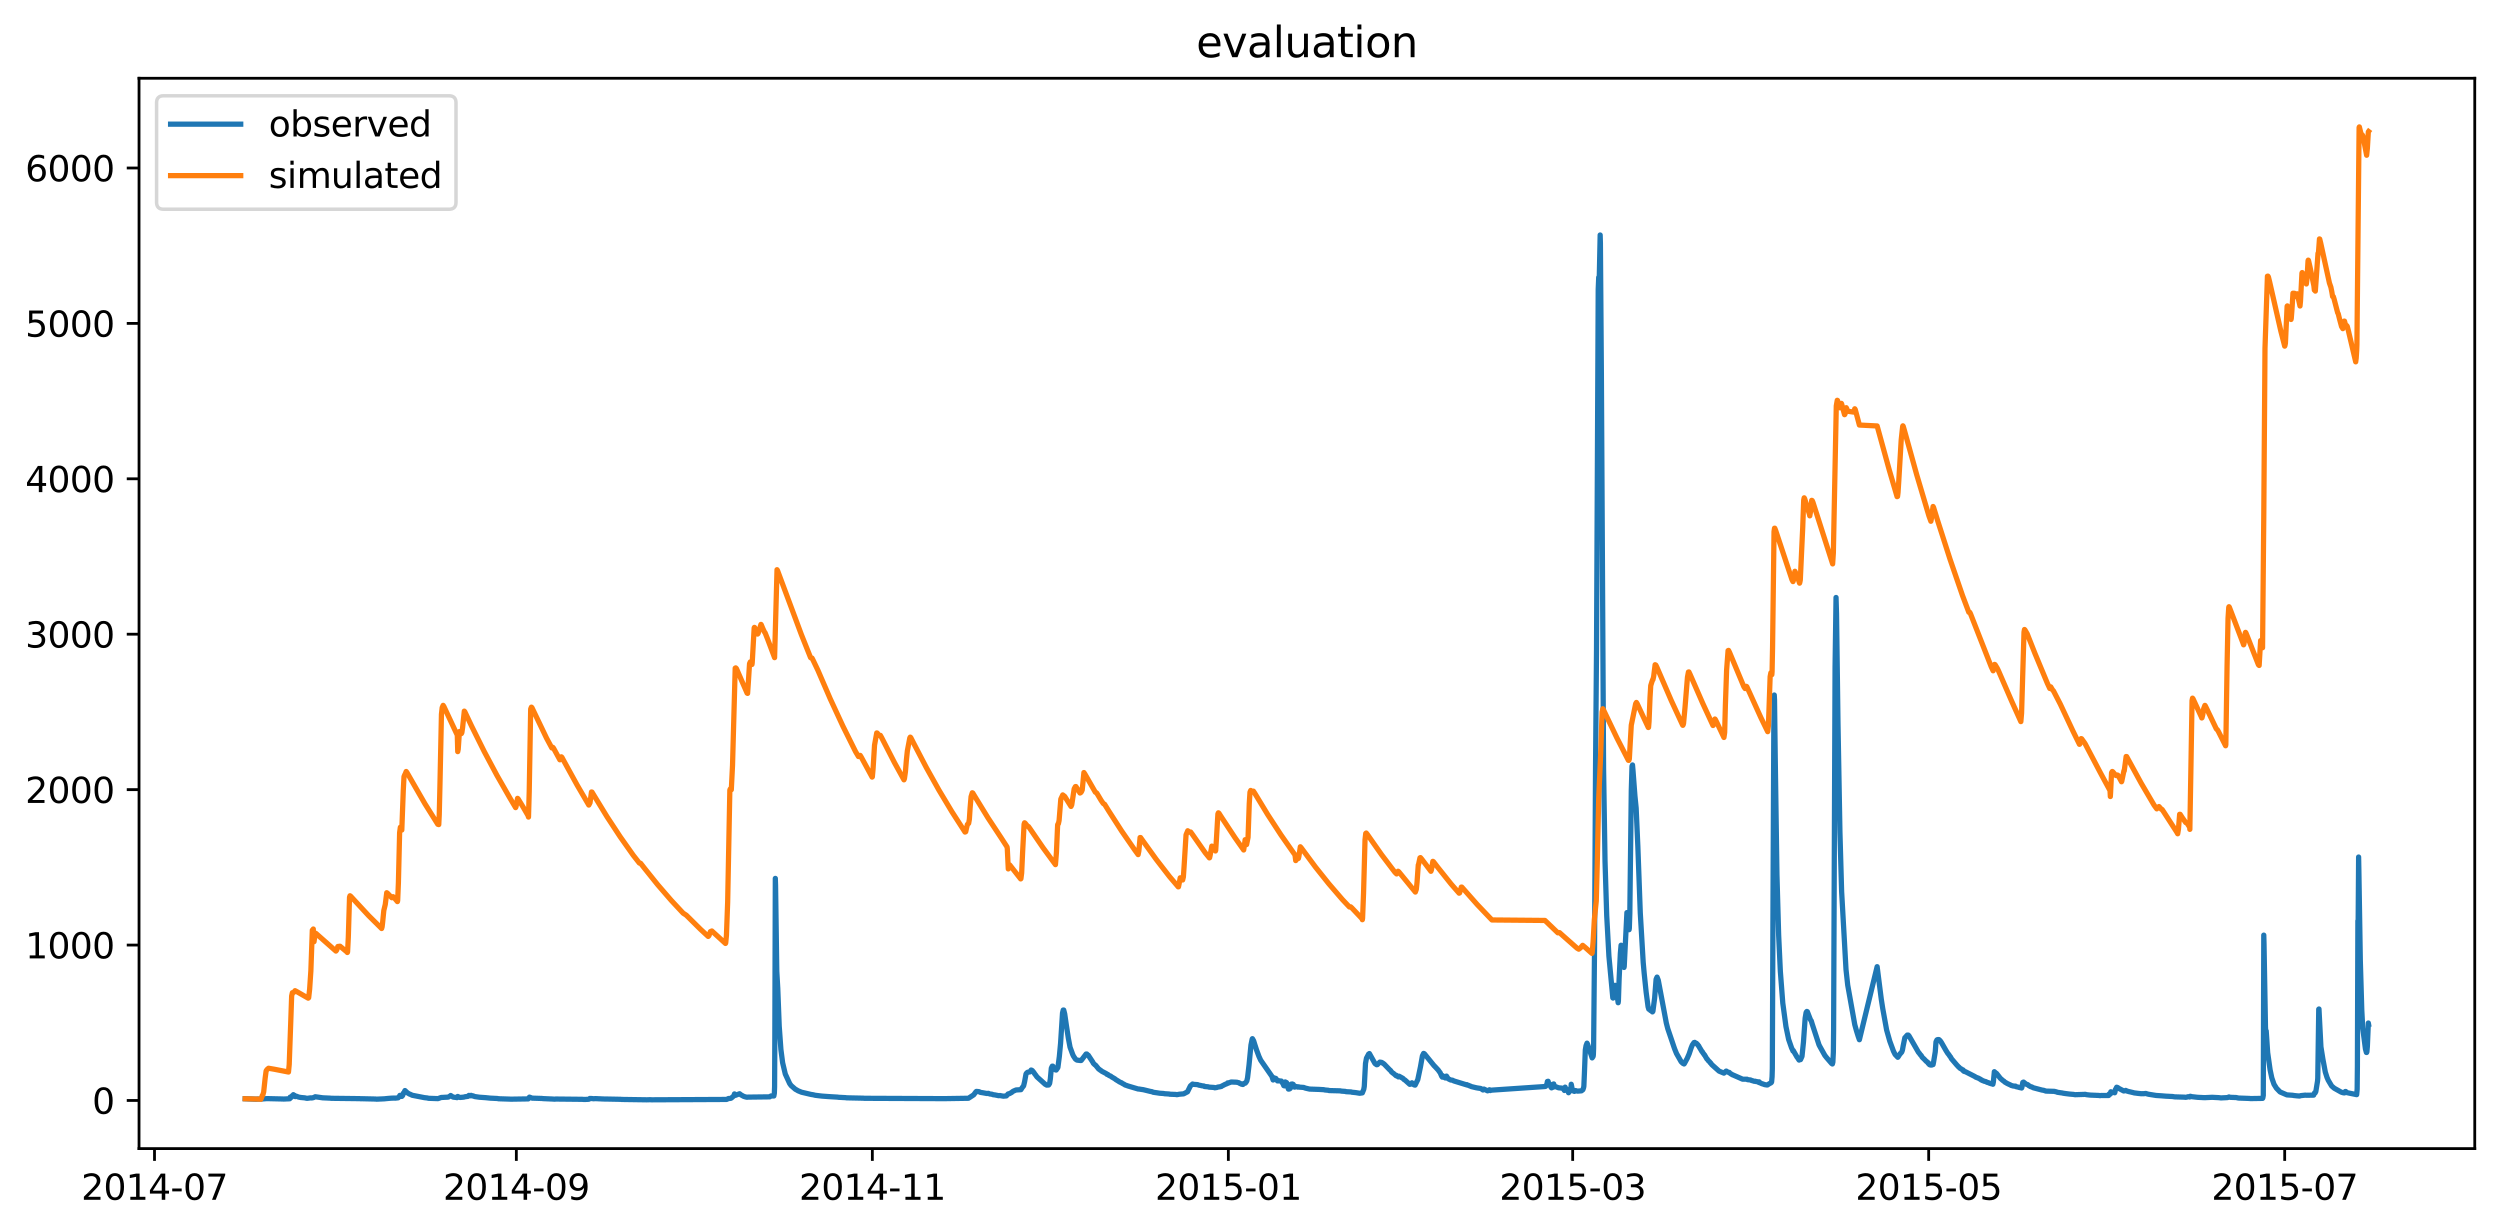 <?xml version="1.0" encoding="utf-8" standalone="no"?>
<!DOCTYPE svg PUBLIC "-//W3C//DTD SVG 1.1//EN"
  "http://www.w3.org/Graphics/SVG/1.1/DTD/svg11.dtd">
<svg xmlns:xlink="http://www.w3.org/1999/xlink" width="712.96pt" height="351.436pt" viewBox="0 0 712.96 351.436" xmlns="http://www.w3.org/2000/svg" version="1.1">
 <defs>
  <style type="text/css">*{stroke-linejoin: round; stroke-linecap: butt}</style>
 </defs>
 <g id="figure_1">
  <g id="patch_1">
   <path d="M 0 351.436 
L 712.96 351.436 
L 712.96 0 
L 0 0 
z
" style="fill: #ffffff"/>
  </g>
  <g id="axes_1">
   <g id="patch_2">
    <path d="M 39.65 327.558 
L 705.76 327.558 
L 705.76 22.318 
L 39.65 22.318 
z
" style="fill: #ffffff"/>
   </g>
   <g id="matplotlib.axis_1">
    <g id="xtick_1">
     <g id="line2d_1">
      <defs>
       <path id="mab06ff8622" d="M 0 0 
L 0 3.5 
" style="stroke: #000000; stroke-width: 0.8"/>
      </defs>
      <g>
       <use xlink:href="#mab06ff8622" x="44.061" y="327.558" style="stroke: #000000; stroke-width: 0.8"/>
      </g>
     </g>
     <g id="text_1">
      <!-- 2014-07 -->
      <g transform="translate(23.169 342.157) scale(0.1 -0.1)">
       <defs>
        <path id="DejaVuSans-32" d="M 1228 531 
L 3431 531 
L 3431 0 
L 469 0 
L 469 531 
Q 828 903 1448 1529 
Q 2069 2156 2228 2338 
Q 2531 2678 2651 2914 
Q 2772 3150 2772 3378 
Q 2772 3750 2511 3984 
Q 2250 4219 1831 4219 
Q 1534 4219 1204 4116 
Q 875 4013 500 3803 
L 500 4441 
Q 881 4594 1212 4672 
Q 1544 4750 1819 4750 
Q 2544 4750 2975 4387 
Q 3406 4025 3406 3419 
Q 3406 3131 3298 2873 
Q 3191 2616 2906 2266 
Q 2828 2175 2409 1742 
Q 1991 1309 1228 531 
z
" transform="scale(0.016)"/>
        <path id="DejaVuSans-30" d="M 2034 4250 
Q 1547 4250 1301 3770 
Q 1056 3291 1056 2328 
Q 1056 1369 1301 889 
Q 1547 409 2034 409 
Q 2525 409 2770 889 
Q 3016 1369 3016 2328 
Q 3016 3291 2770 3770 
Q 2525 4250 2034 4250 
z
M 2034 4750 
Q 2819 4750 3233 4129 
Q 3647 3509 3647 2328 
Q 3647 1150 3233 529 
Q 2819 -91 2034 -91 
Q 1250 -91 836 529 
Q 422 1150 422 2328 
Q 422 3509 836 4129 
Q 1250 4750 2034 4750 
z
" transform="scale(0.016)"/>
        <path id="DejaVuSans-31" d="M 794 531 
L 1825 531 
L 1825 4091 
L 703 3866 
L 703 4441 
L 1819 4666 
L 2450 4666 
L 2450 531 
L 3481 531 
L 3481 0 
L 794 0 
L 794 531 
z
" transform="scale(0.016)"/>
        <path id="DejaVuSans-34" d="M 2419 4116 
L 825 1625 
L 2419 1625 
L 2419 4116 
z
M 2253 4666 
L 3047 4666 
L 3047 1625 
L 3713 1625 
L 3713 1100 
L 3047 1100 
L 3047 0 
L 2419 0 
L 2419 1100 
L 313 1100 
L 313 1709 
L 2253 4666 
z
" transform="scale(0.016)"/>
        <path id="DejaVuSans-2d" d="M 313 2009 
L 1997 2009 
L 1997 1497 
L 313 1497 
L 313 2009 
z
" transform="scale(0.016)"/>
        <path id="DejaVuSans-37" d="M 525 4666 
L 3525 4666 
L 3525 4397 
L 1831 0 
L 1172 0 
L 2766 4134 
L 525 4134 
L 525 4666 
z
" transform="scale(0.016)"/>
       </defs>
       <use xlink:href="#DejaVuSans-32"/>
       <use xlink:href="#DejaVuSans-30" x="63.623"/>
       <use xlink:href="#DejaVuSans-31" x="127.246"/>
       <use xlink:href="#DejaVuSans-34" x="190.869"/>
       <use xlink:href="#DejaVuSans-2d" x="254.492"/>
       <use xlink:href="#DejaVuSans-30" x="290.576"/>
       <use xlink:href="#DejaVuSans-37" x="354.199"/>
      </g>
     </g>
    </g>
    <g id="xtick_2">
     <g id="line2d_2">
      <g>
       <use xlink:href="#mab06ff8622" x="147.252" y="327.558" style="stroke: #000000; stroke-width: 0.8"/>
      </g>
     </g>
     <g id="text_2">
      <!-- 2014-09 -->
      <g transform="translate(126.36 342.157) scale(0.1 -0.1)">
       <defs>
        <path id="DejaVuSans-39" d="M 703 97 
L 703 672 
Q 941 559 1184 500 
Q 1428 441 1663 441 
Q 2288 441 2617 861 
Q 2947 1281 2994 2138 
Q 2813 1869 2534 1725 
Q 2256 1581 1919 1581 
Q 1219 1581 811 2004 
Q 403 2428 403 3163 
Q 403 3881 828 4315 
Q 1253 4750 1959 4750 
Q 2769 4750 3195 4129 
Q 3622 3509 3622 2328 
Q 3622 1225 3098 567 
Q 2575 -91 1691 -91 
Q 1453 -91 1209 -44 
Q 966 3 703 97 
z
M 1959 2075 
Q 2384 2075 2632 2365 
Q 2881 2656 2881 3163 
Q 2881 3666 2632 3958 
Q 2384 4250 1959 4250 
Q 1534 4250 1286 3958 
Q 1038 3666 1038 3163 
Q 1038 2656 1286 2365 
Q 1534 2075 1959 2075 
z
" transform="scale(0.016)"/>
       </defs>
       <use xlink:href="#DejaVuSans-32"/>
       <use xlink:href="#DejaVuSans-30" x="63.623"/>
       <use xlink:href="#DejaVuSans-31" x="127.246"/>
       <use xlink:href="#DejaVuSans-34" x="190.869"/>
       <use xlink:href="#DejaVuSans-2d" x="254.492"/>
       <use xlink:href="#DejaVuSans-30" x="290.576"/>
       <use xlink:href="#DejaVuSans-39" x="354.199"/>
      </g>
     </g>
    </g>
    <g id="xtick_3">
     <g id="line2d_3">
      <g>
       <use xlink:href="#mab06ff8622" x="248.779" y="327.558" style="stroke: #000000; stroke-width: 0.8"/>
      </g>
     </g>
     <g id="text_3">
      <!-- 2014-11 -->
      <g transform="translate(227.887 342.157) scale(0.1 -0.1)">
       <use xlink:href="#DejaVuSans-32"/>
       <use xlink:href="#DejaVuSans-30" x="63.623"/>
       <use xlink:href="#DejaVuSans-31" x="127.246"/>
       <use xlink:href="#DejaVuSans-34" x="190.869"/>
       <use xlink:href="#DejaVuSans-2d" x="254.492"/>
       <use xlink:href="#DejaVuSans-31" x="290.576"/>
       <use xlink:href="#DejaVuSans-31" x="354.199"/>
      </g>
     </g>
    </g>
    <g id="xtick_4">
     <g id="line2d_4">
      <g>
       <use xlink:href="#mab06ff8622" x="350.305" y="327.558" style="stroke: #000000; stroke-width: 0.8"/>
      </g>
     </g>
     <g id="text_4">
      <!-- 2015-01 -->
      <g transform="translate(329.414 342.157) scale(0.1 -0.1)">
       <defs>
        <path id="DejaVuSans-35" d="M 691 4666 
L 3169 4666 
L 3169 4134 
L 1269 4134 
L 1269 2991 
Q 1406 3038 1543 3061 
Q 1681 3084 1819 3084 
Q 2600 3084 3056 2656 
Q 3513 2228 3513 1497 
Q 3513 744 3044 326 
Q 2575 -91 1722 -91 
Q 1428 -91 1123 -41 
Q 819 9 494 109 
L 494 744 
Q 775 591 1075 516 
Q 1375 441 1709 441 
Q 2250 441 2565 725 
Q 2881 1009 2881 1497 
Q 2881 1984 2565 2268 
Q 2250 2553 1709 2553 
Q 1456 2553 1204 2497 
Q 953 2441 691 2322 
L 691 4666 
z
" transform="scale(0.016)"/>
       </defs>
       <use xlink:href="#DejaVuSans-32"/>
       <use xlink:href="#DejaVuSans-30" x="63.623"/>
       <use xlink:href="#DejaVuSans-31" x="127.246"/>
       <use xlink:href="#DejaVuSans-35" x="190.869"/>
       <use xlink:href="#DejaVuSans-2d" x="254.492"/>
       <use xlink:href="#DejaVuSans-30" x="290.576"/>
       <use xlink:href="#DejaVuSans-31" x="354.199"/>
      </g>
     </g>
    </g>
    <g id="xtick_5">
     <g id="line2d_5">
      <g>
       <use xlink:href="#mab06ff8622" x="448.503" y="327.558" style="stroke: #000000; stroke-width: 0.8"/>
      </g>
     </g>
     <g id="text_5">
      <!-- 2015-03 -->
      <g transform="translate(427.612 342.157) scale(0.1 -0.1)">
       <defs>
        <path id="DejaVuSans-33" d="M 2597 2516 
Q 3050 2419 3304 2112 
Q 3559 1806 3559 1356 
Q 3559 666 3084 287 
Q 2609 -91 1734 -91 
Q 1441 -91 1130 -33 
Q 819 25 488 141 
L 488 750 
Q 750 597 1062 519 
Q 1375 441 1716 441 
Q 2309 441 2620 675 
Q 2931 909 2931 1356 
Q 2931 1769 2642 2001 
Q 2353 2234 1838 2234 
L 1294 2234 
L 1294 2753 
L 1863 2753 
Q 2328 2753 2575 2939 
Q 2822 3125 2822 3475 
Q 2822 3834 2567 4026 
Q 2313 4219 1838 4219 
Q 1578 4219 1281 4162 
Q 984 4106 628 3988 
L 628 4550 
Q 988 4650 1302 4700 
Q 1616 4750 1894 4750 
Q 2613 4750 3031 4423 
Q 3450 4097 3450 3541 
Q 3450 3153 3228 2886 
Q 3006 2619 2597 2516 
z
" transform="scale(0.016)"/>
       </defs>
       <use xlink:href="#DejaVuSans-32"/>
       <use xlink:href="#DejaVuSans-30" x="63.623"/>
       <use xlink:href="#DejaVuSans-31" x="127.246"/>
       <use xlink:href="#DejaVuSans-35" x="190.869"/>
       <use xlink:href="#DejaVuSans-2d" x="254.492"/>
       <use xlink:href="#DejaVuSans-30" x="290.576"/>
       <use xlink:href="#DejaVuSans-33" x="354.199"/>
      </g>
     </g>
    </g>
    <g id="xtick_6">
     <g id="line2d_6">
      <g>
       <use xlink:href="#mab06ff8622" x="550.03" y="327.558" style="stroke: #000000; stroke-width: 0.8"/>
      </g>
     </g>
     <g id="text_6">
      <!-- 2015-05 -->
      <g transform="translate(529.139 342.157) scale(0.1 -0.1)">
       <use xlink:href="#DejaVuSans-32"/>
       <use xlink:href="#DejaVuSans-30" x="63.623"/>
       <use xlink:href="#DejaVuSans-31" x="127.246"/>
       <use xlink:href="#DejaVuSans-35" x="190.869"/>
       <use xlink:href="#DejaVuSans-2d" x="254.492"/>
       <use xlink:href="#DejaVuSans-30" x="290.576"/>
       <use xlink:href="#DejaVuSans-35" x="354.199"/>
      </g>
     </g>
    </g>
    <g id="xtick_7">
     <g id="line2d_7">
      <g>
       <use xlink:href="#mab06ff8622" x="651.557" y="327.558" style="stroke: #000000; stroke-width: 0.8"/>
      </g>
     </g>
     <g id="text_7">
      <!-- 2015-07 -->
      <g transform="translate(630.665 342.157) scale(0.1 -0.1)">
       <use xlink:href="#DejaVuSans-32"/>
       <use xlink:href="#DejaVuSans-30" x="63.623"/>
       <use xlink:href="#DejaVuSans-31" x="127.246"/>
       <use xlink:href="#DejaVuSans-35" x="190.869"/>
       <use xlink:href="#DejaVuSans-2d" x="254.492"/>
       <use xlink:href="#DejaVuSans-30" x="290.576"/>
       <use xlink:href="#DejaVuSans-37" x="354.199"/>
      </g>
     </g>
    </g>
   </g>
   <g id="matplotlib.axis_2">
    <g id="ytick_1">
     <g id="line2d_8">
      <defs>
       <path id="m29a2781898" d="M 0 0 
L -3.5 0 
" style="stroke: #000000; stroke-width: 0.8"/>
      </defs>
      <g>
       <use xlink:href="#m29a2781898" x="39.65" y="313.834" style="stroke: #000000; stroke-width: 0.8"/>
      </g>
     </g>
     <g id="text_8">
      <!-- 0 -->
      <g transform="translate(26.288 317.633) scale(0.1 -0.1)">
       <use xlink:href="#DejaVuSans-30"/>
      </g>
     </g>
    </g>
    <g id="ytick_2">
     <g id="line2d_9">
      <g>
       <use xlink:href="#m29a2781898" x="39.65" y="269.513" style="stroke: #000000; stroke-width: 0.8"/>
      </g>
     </g>
     <g id="text_9">
      <!-- 1000 -->
      <g transform="translate(7.2 273.312) scale(0.1 -0.1)">
       <use xlink:href="#DejaVuSans-31"/>
       <use xlink:href="#DejaVuSans-30" x="63.623"/>
       <use xlink:href="#DejaVuSans-30" x="127.246"/>
       <use xlink:href="#DejaVuSans-30" x="190.869"/>
      </g>
     </g>
    </g>
    <g id="ytick_3">
     <g id="line2d_10">
      <g>
       <use xlink:href="#m29a2781898" x="39.65" y="225.191" style="stroke: #000000; stroke-width: 0.8"/>
      </g>
     </g>
     <g id="text_10">
      <!-- 2000 -->
      <g transform="translate(7.2 228.99) scale(0.1 -0.1)">
       <use xlink:href="#DejaVuSans-32"/>
       <use xlink:href="#DejaVuSans-30" x="63.623"/>
       <use xlink:href="#DejaVuSans-30" x="127.246"/>
       <use xlink:href="#DejaVuSans-30" x="190.869"/>
      </g>
     </g>
    </g>
    <g id="ytick_4">
     <g id="line2d_11">
      <g>
       <use xlink:href="#m29a2781898" x="39.65" y="180.87" style="stroke: #000000; stroke-width: 0.8"/>
      </g>
     </g>
     <g id="text_11">
      <!-- 3000 -->
      <g transform="translate(7.2 184.669) scale(0.1 -0.1)">
       <use xlink:href="#DejaVuSans-33"/>
       <use xlink:href="#DejaVuSans-30" x="63.623"/>
       <use xlink:href="#DejaVuSans-30" x="127.246"/>
       <use xlink:href="#DejaVuSans-30" x="190.869"/>
      </g>
     </g>
    </g>
    <g id="ytick_5">
     <g id="line2d_12">
      <g>
       <use xlink:href="#m29a2781898" x="39.65" y="136.548" style="stroke: #000000; stroke-width: 0.8"/>
      </g>
     </g>
     <g id="text_12">
      <!-- 4000 -->
      <g transform="translate(7.2 140.347) scale(0.1 -0.1)">
       <use xlink:href="#DejaVuSans-34"/>
       <use xlink:href="#DejaVuSans-30" x="63.623"/>
       <use xlink:href="#DejaVuSans-30" x="127.246"/>
       <use xlink:href="#DejaVuSans-30" x="190.869"/>
      </g>
     </g>
    </g>
    <g id="ytick_6">
     <g id="line2d_13">
      <g>
       <use xlink:href="#m29a2781898" x="39.65" y="92.227" style="stroke: #000000; stroke-width: 0.8"/>
      </g>
     </g>
     <g id="text_13">
      <!-- 5000 -->
      <g transform="translate(7.2 96.026) scale(0.1 -0.1)">
       <use xlink:href="#DejaVuSans-35"/>
       <use xlink:href="#DejaVuSans-30" x="63.623"/>
       <use xlink:href="#DejaVuSans-30" x="127.246"/>
       <use xlink:href="#DejaVuSans-30" x="190.869"/>
      </g>
     </g>
    </g>
    <g id="ytick_7">
     <g id="line2d_14">
      <g>
       <use xlink:href="#m29a2781898" x="39.65" y="47.905" style="stroke: #000000; stroke-width: 0.8"/>
      </g>
     </g>
     <g id="text_14">
      <!-- 6000 -->
      <g transform="translate(7.2 51.704) scale(0.1 -0.1)">
       <defs>
        <path id="DejaVuSans-36" d="M 2113 2584 
Q 1688 2584 1439 2293 
Q 1191 2003 1191 1497 
Q 1191 994 1439 701 
Q 1688 409 2113 409 
Q 2538 409 2786 701 
Q 3034 994 3034 1497 
Q 3034 2003 2786 2293 
Q 2538 2584 2113 2584 
z
M 3366 4563 
L 3366 3988 
Q 3128 4100 2886 4159 
Q 2644 4219 2406 4219 
Q 1781 4219 1451 3797 
Q 1122 3375 1075 2522 
Q 1259 2794 1537 2939 
Q 1816 3084 2150 3084 
Q 2853 3084 3261 2657 
Q 3669 2231 3669 1497 
Q 3669 778 3244 343 
Q 2819 -91 2113 -91 
Q 1303 -91 875 529 
Q 447 1150 447 2328 
Q 447 3434 972 4092 
Q 1497 4750 2381 4750 
Q 2619 4750 2861 4703 
Q 3103 4656 3366 4563 
z
" transform="scale(0.016)"/>
       </defs>
       <use xlink:href="#DejaVuSans-36"/>
       <use xlink:href="#DejaVuSans-30" x="63.623"/>
       <use xlink:href="#DejaVuSans-30" x="127.246"/>
       <use xlink:href="#DejaVuSans-30" x="190.869"/>
      </g>
     </g>
    </g>
   </g>
   <g id="line2d_15">
    <path d="M 69.928 313.347 
L 72.632 313.456 
L 73.187 313.466 
L 73.465 313.427 
L 73.742 313.436 
L 74.574 313.427 
L 75.822 313.327 
L 76.238 313.307 
L 80.469 313.407 
L 80.885 313.427 
L 82.619 313.351 
L 82.757 312.881 
L 82.827 312.918 
L 82.965 312.931 
L 83.035 312.97 
L 83.312 312.507 
L 83.52 312.651 
L 83.589 312.576 
L 83.659 312.186 
L 83.728 312.325 
L 83.936 312.463 
L 84.006 312.387 
L 84.214 312.735 
L 84.491 312.611 
L 85.115 312.855 
L 85.739 312.983 
L 86.918 313.092 
L 87.404 313.207 
L 87.681 313.218 
L 88.375 313.125 
L 88.583 313.081 
L 88.791 313.125 
L 89.137 313.081 
L 89.484 312.983 
L 89.9 312.775 
L 92.05 313.081 
L 94.13 313.174 
L 94.477 313.218 
L 102.591 313.317 
L 102.938 313.347 
L 103.215 313.337 
L 107.099 313.427 
L 107.376 313.466 
L 109.595 313.367 
L 110.15 313.307 
L 111.121 313.218 
L 111.398 313.196 
L 112.369 313.15 
L 112.716 313.174 
L 113.548 313.081 
L 113.895 312.693 
L 114.034 312.387 
L 114.311 312.664 
L 114.588 312.679 
L 114.866 312.372 
L 115.005 311.778 
L 115.143 311.76 
L 115.49 311.011 
L 116.183 311.65 
L 116.738 311.986 
L 117.016 312.086 
L 117.57 312.356 
L 121.038 313.032 
L 121.87 313.125 
L 122.217 313.218 
L 124.783 313.307 
L 124.921 313.307 
L 125.823 312.983 
L 127.834 312.881 
L 128.389 312.552 
L 128.528 312.418 
L 129.221 312.881 
L 130.123 312.983 
L 130.331 313.032 
L 130.4 312.994 
L 130.539 312.693 
L 130.747 312.802 
L 131.163 312.983 
L 132.272 312.881 
L 132.619 312.775 
L 133.451 312.665 
L 133.729 312.387 
L 134.075 312.491 
L 134.214 312.508 
L 134.353 312.372 
L 134.561 312.463 
L 134.769 312.553 
L 134.908 312.522 
L 135.393 312.722 
L 136.78 312.918 
L 136.988 312.93 
L 138.444 313.032 
L 139.831 313.174 
L 141.843 313.274 
L 142.189 313.347 
L 145.31 313.446 
L 145.726 313.466 
L 150.65 313.387 
L 150.997 312.881 
L 151.759 313.174 
L 154.533 313.263 
L 154.88 313.307 
L 157.377 313.417 
L 158.209 313.466 
L 158.486 313.427 
L 166.045 313.506 
L 166.323 313.533 
L 167.086 313.533 
L 167.71 313.506 
L 167.987 313.466 
L 168.195 313.263 
L 168.75 313.285 
L 169.305 313.347 
L 169.79 313.307 
L 172.217 313.417 
L 173.05 313.427 
L 177.002 313.506 
L 177.28 313.542 
L 184.423 313.648 
L 184.978 313.639 
L 185.324 313.613 
L 185.879 313.648 
L 207.239 313.542 
L 207.724 313.285 
L 208.14 313.263 
L 208.487 313.207 
L 209.319 312.491 
L 209.458 311.968 
L 209.527 312.136 
L 209.735 312.372 
L 210.914 311.915 
L 211.33 312.248 
L 212.093 312.664 
L 212.44 312.775 
L 212.994 312.918 
L 213.272 312.881 
L 219.513 312.802 
L 219.86 312.553 
L 220.692 312.553 
L 220.831 311.795 
L 220.9 309.952 
L 220.97 295.727 
L 221.108 250.508 
L 221.178 252.502 
L 221.524 276.99 
L 221.802 281.821 
L 222.218 292.613 
L 222.703 299.317 
L 223.189 303.062 
L 223.952 306.297 
L 225.2 309.012 
L 225.616 309.588 
L 226.864 310.67 
L 227.072 310.758 
L 227.35 310.927 
L 227.627 311.091 
L 227.835 311.171 
L 228.598 311.485 
L 231.303 312.119 
L 231.927 312.217 
L 232.482 312.356 
L 233.591 312.491 
L 234.354 312.582 
L 234.701 312.611 
L 236.226 312.722 
L 237.059 312.775 
L 238.862 312.881 
L 239.139 312.93 
L 241.15 313.032 
L 241.428 313.081 
L 246.213 313.185 
L 246.49 313.218 
L 269.653 313.317 
L 269.861 313.307 
L 276.171 313.207 
L 276.865 312.762 
L 277.697 312.217 
L 277.905 311.915 
L 278.321 311.368 
L 278.46 311.25 
L 279.223 311.33 
L 279.569 311.523 
L 280.263 311.631 
L 281.442 311.849 
L 281.858 311.795 
L 282.274 311.986 
L 282.898 312.053 
L 283.176 312.186 
L 283.8 312.263 
L 284.008 312.31 
L 284.493 312.403 
L 284.84 312.491 
L 285.048 312.434 
L 285.256 312.434 
L 285.464 312.491 
L 285.88 312.568 
L 286.158 312.611 
L 286.99 312.538 
L 287.267 312.248 
L 287.475 311.986 
L 287.891 311.882 
L 288.515 311.542 
L 288.723 311.349 
L 289.001 311.171 
L 289.764 310.843 
L 291.151 310.757 
L 291.497 310.199 
L 291.914 309.677 
L 292.191 308.525 
L 292.607 306.242 
L 292.884 305.91 
L 292.954 305.91 
L 293.092 305.777 
L 293.717 305.688 
L 294.063 305.156 
L 294.341 305.256 
L 294.826 305.843 
L 295.104 306.275 
L 295.312 306.53 
L 295.728 307.117 
L 298.086 309.234 
L 298.294 309.322 
L 298.502 309.455 
L 299.056 309.422 
L 299.334 308.99 
L 299.542 307.671 
L 299.819 304.624 
L 300.097 304.048 
L 300.235 304.048 
L 300.86 305.023 
L 300.998 305.123 
L 301.206 305.156 
L 301.692 304.447 
L 302.108 301.289 
L 302.455 297.566 
L 303.009 288.89 
L 303.217 288.048 
L 303.356 288.048 
L 303.634 289.134 
L 304.119 292.458 
L 304.674 296.07 
L 305.159 298.641 
L 305.922 300.724 
L 306.13 301.167 
L 306.685 302.009 
L 307.101 302.32 
L 307.933 302.419 
L 308.211 302.453 
L 308.349 302.419 
L 309.736 300.591 
L 309.944 300.591 
L 310.222 300.901 
L 310.36 300.934 
L 311.609 302.84 
L 311.817 303.239 
L 312.233 303.649 
L 312.441 303.782 
L 312.718 304.115 
L 313.134 304.624 
L 313.342 304.89 
L 313.481 304.923 
L 313.758 305.189 
L 313.966 305.289 
L 314.105 305.422 
L 314.244 305.522 
L 315.492 306.176 
L 315.7 306.397 
L 315.908 306.397 
L 316.116 306.597 
L 316.463 306.796 
L 316.74 306.885 
L 317.018 307.117 
L 317.919 307.638 
L 318.197 307.871 
L 319.029 308.381 
L 319.237 308.525 
L 319.792 308.79 
L 319.861 308.79 
L 320 308.923 
L 320.416 309.145 
L 320.624 309.234 
L 320.763 309.389 
L 320.971 309.455 
L 321.248 309.544 
L 321.664 309.699 
L 324.646 310.586 
L 324.785 310.562 
L 325.409 310.67 
L 326.033 310.758 
L 326.38 310.843 
L 328.044 311.25 
L 328.599 311.349 
L 328.807 311.485 
L 329.57 311.596 
L 329.847 311.631 
L 330.541 311.742 
L 330.818 311.778 
L 331.859 311.849 
L 332.136 311.915 
L 333.384 311.986 
L 333.592 312.053 
L 335.326 312.119 
L 335.603 312.186 
L 336.089 312.102 
L 336.297 312.053 
L 337.545 311.951 
L 338.655 311.368 
L 339.487 309.677 
L 340.111 309.145 
L 340.319 309.234 
L 341.567 309.322 
L 341.845 309.455 
L 342.469 309.566 
L 342.677 309.633 
L 343.37 309.721 
L 343.509 309.854 
L 344.549 309.938 
L 344.757 310.031 
L 346.283 310.129 
L 346.422 310.222 
L 347.046 310.129 
L 347.254 310.031 
L 347.878 309.938 
L 348.225 309.854 
L 348.294 309.854 
L 348.433 309.721 
L 348.641 309.633 
L 349.404 309.234 
L 349.681 309.145 
L 349.959 309.012 
L 350.028 308.99 
L 350.097 308.824 
L 350.167 308.923 
L 350.305 308.89 
L 350.444 308.79 
L 350.791 308.702 
L 351.068 308.569 
L 352.733 308.635 
L 352.941 308.702 
L 353.357 308.79 
L 353.634 309.012 
L 353.773 309.012 
L 353.911 309.145 
L 354.328 309.256 
L 354.466 309.278 
L 354.674 309.012 
L 354.882 308.923 
L 355.09 308.923 
L 355.298 308.724 
L 355.576 308.259 
L 355.784 307.339 
L 356.2 303.771 
L 356.755 298.02 
L 357.101 296.325 
L 357.171 296.214 
L 357.518 296.824 
L 357.864 297.932 
L 358.35 299.439 
L 359.043 301.3 
L 359.529 302.353 
L 362.719 306.951 
L 363.066 307.993 
L 363.135 307.971 
L 363.274 307.35 
L 363.343 307.461 
L 363.482 307.771 
L 363.551 307.461 
L 363.62 307.516 
L 363.69 307.638 
L 363.759 307.572 
L 363.828 307.538 
L 364.314 308.259 
L 364.452 308.225 
L 364.522 308.126 
L 364.661 308.259 
L 364.869 308.259 
L 365.423 308.303 
L 365.978 309.234 
L 366.117 309.61 
L 366.325 309.677 
L 366.533 308.547 
L 366.602 308.613 
L 366.741 309.544 
L 366.81 309.333 
L 366.88 308.724 
L 366.949 308.802 
L 367.226 309.955 
L 367.434 310.586 
L 367.643 310.586 
L 367.851 310.492 
L 367.989 310.359 
L 368.267 309.167 
L 368.405 309.754 
L 368.544 309.134 
L 368.613 309.167 
L 368.683 309.444 
L 368.752 309.367 
L 368.821 309.256 
L 369.168 310.031 
L 369.515 309.962 
L 369.723 309.854 
L 369.931 309.938 
L 370.139 310.031 
L 370.347 309.938 
L 370.486 310.031 
L 371.873 310.129 
L 372.012 310.222 
L 372.289 310.315 
L 373.468 310.586 
L 375.756 310.67 
L 375.895 310.67 
L 377.49 310.758 
L 377.837 310.843 
L 378.808 310.927 
L 379.016 311.011 
L 382.206 311.091 
L 382.553 311.171 
L 383.662 311.25 
L 383.87 311.33 
L 385.326 311.405 
L 385.535 311.485 
L 386.644 311.596 
L 387.754 311.778 
L 388.517 311.669 
L 388.933 310.627 
L 389.071 309.811 
L 389.418 303.272 
L 389.695 301.766 
L 390.32 300.591 
L 390.458 300.547 
L 390.528 300.458 
L 392.123 303.306 
L 392.608 303.649 
L 392.816 303.605 
L 393.094 303.306 
L 393.51 302.896 
L 394.064 302.984 
L 394.342 303.206 
L 394.411 303.206 
L 394.55 303.339 
L 394.689 303.405 
L 396.284 305.056 
L 396.561 305.289 
L 396.838 305.688 
L 397.255 306.043 
L 397.393 306.109 
L 398.156 306.796 
L 398.225 306.663 
L 398.433 306.862 
L 398.711 307.051 
L 398.78 307.117 
L 398.988 306.918 
L 400.098 307.538 
L 400.445 307.904 
L 400.653 307.993 
L 402.04 309.234 
L 402.386 309.167 
L 402.664 308.79 
L 402.733 308.89 
L 403.149 309.322 
L 403.357 309.422 
L 403.565 309.455 
L 404.328 307.893 
L 405.091 304.259 
L 405.646 301.123 
L 405.992 300.414 
L 406.201 300.502 
L 408.974 303.915 
L 409.183 304.115 
L 410.153 305.156 
L 410.5 305.655 
L 410.708 305.91 
L 411.124 306.896 
L 411.332 307.184 
L 411.402 306.752 
L 411.471 306.896 
L 411.54 307.117 
L 411.61 307.018 
L 411.679 306.951 
L 411.818 307.25 
L 411.887 307.084 
L 411.956 307.117 
L 412.165 307.417 
L 412.234 307.417 
L 412.511 306.885 
L 412.997 307.638 
L 413.066 307.638 
L 413.205 307.771 
L 413.413 307.838 
L 413.69 307.993 
L 414.245 308.059 
L 414.592 308.259 
L 418.267 309.389 
L 418.337 309.322 
L 418.475 309.455 
L 418.891 309.544 
L 419.099 309.677 
L 419.307 309.721 
L 419.585 309.875 
L 421.041 310.222 
L 421.596 310.315 
L 422.22 310.404 
L 422.428 310.492 
L 422.914 310.843 
L 423.052 310.779 
L 423.191 310.586 
L 424.231 311.091 
L 424.37 311.011 
L 424.786 310.779 
L 424.994 311.011 
L 425.202 310.927 
L 425.48 310.885 
L 440.667 309.854 
L 440.806 309.788 
L 441.152 309.178 
L 441.291 308.414 
L 441.36 309.289 
L 441.43 309.001 
L 441.499 308.358 
L 441.568 308.635 
L 441.707 309.234 
L 441.915 309.212 
L 442.262 309.985 
L 442.47 310.245 
L 442.609 309.964 
L 442.817 309.212 
L 442.955 310.057 
L 443.094 309.123 
L 443.233 309.721 
L 443.441 309.821 
L 444.481 310.222 
L 445.452 310.315 
L 445.868 310.539 
L 446.145 310.99 
L 446.284 310.516 
L 446.354 310.033 
L 446.562 310.586 
L 446.839 310.67 
L 447.116 310.968 
L 447.324 311.631 
L 447.463 311.445 
L 447.741 310.843 
L 447.879 310.337 
L 447.949 310.858 
L 448.018 310.42 
L 448.087 309.212 
L 448.157 309.511 
L 448.434 310.989 
L 448.503 311.091 
L 448.642 310.843 
L 448.989 311.25 
L 449.336 311.011 
L 449.613 311.111 
L 449.89 311.171 
L 451 311.091 
L 451.416 310.757 
L 451.624 310.151 
L 451.693 309.742 
L 451.832 306.508 
L 452.109 299.405 
L 452.318 298.198 
L 452.595 297.488 
L 452.734 297.754 
L 454.051 301.699 
L 454.329 301.3 
L 454.398 300.813 
L 454.467 298.995 
L 454.745 269.078 
L 455.022 218.707 
L 455.3 185.355 
L 455.785 82.529 
L 455.924 79.094 
L 455.993 80.756 
L 456.062 80.313 
L 456.34 67.017 
L 456.409 69.343 
L 456.687 106.463 
L 457.311 219.15 
L 457.727 245.632 
L 458.212 261.145 
L 458.836 272.691 
L 459.946 284.569 
L 460.015 284.635 
L 460.085 284.447 
L 460.57 281.001 
L 460.639 281.001 
L 460.986 282.707 
L 461.472 285.965 
L 461.541 285.466 
L 461.749 279.139 
L 462.096 271.915 
L 462.304 269.566 
L 462.442 269.677 
L 463.136 275.904 
L 463.205 275.605 
L 463.344 272.757 
L 463.968 260.258 
L 464.107 260.923 
L 464.523 265.023 
L 464.592 265.134 
L 464.662 264.691 
L 464.8 260.369 
L 465.216 225.466 
L 465.424 218.485 
L 465.563 218.153 
L 465.702 219.704 
L 466.257 227.017 
L 466.603 230.452 
L 467.089 241.422 
L 467.782 260.369 
L 468.615 274.475 
L 468.892 277.544 
L 469.447 282.907 
L 470.001 287.106 
L 470.21 287.804 
L 470.348 287.738 
L 470.695 288.181 
L 470.972 288.247 
L 471.111 288.447 
L 471.18 288.447 
L 471.25 288.58 
L 471.319 288.513 
L 471.388 288.38 
L 471.874 284.635 
L 472.29 279.272 
L 472.567 278.652 
L 472.914 279.538 
L 475.203 291.738 
L 475.619 293.356 
L 476.867 297.034 
L 477.422 298.685 
L 477.63 299.261 
L 478.115 300.458 
L 479.433 302.774 
L 479.641 302.984 
L 479.78 303.117 
L 479.849 303.117 
L 479.988 303.295 
L 480.196 303.328 
L 480.265 303.428 
L 480.334 303.361 
L 481.167 301.832 
L 481.721 300.547 
L 482.276 298.874 
L 482.623 298.02 
L 483.108 297.322 
L 483.178 297.488 
L 483.247 297.433 
L 483.316 297.267 
L 483.525 297.488 
L 483.802 297.533 
L 484.079 297.887 
L 484.149 297.887 
L 484.357 298.242 
L 484.426 298.242 
L 484.703 298.774 
L 484.842 298.984 
L 485.397 299.926 
L 485.466 299.926 
L 485.744 300.414 
L 485.813 300.458 
L 486.021 300.813 
L 486.09 300.813 
L 486.784 302.009 
L 486.853 302.009 
L 487.2 302.497 
L 487.547 302.807 
L 487.755 303.117 
L 487.824 303.117 
L 488.171 303.605 
L 490.251 305.466 
L 491.638 306.043 
L 492.262 305.466 
L 492.332 305.466 
L 492.471 305.599 
L 492.54 305.599 
L 492.679 305.732 
L 492.887 305.766 
L 493.025 305.865 
L 493.164 305.832 
L 493.303 306.02 
L 493.788 306.353 
L 493.858 306.353 
L 493.996 306.486 
L 494.274 306.585 
L 496.978 307.771 
L 498.226 307.771 
L 498.365 307.904 
L 499.267 307.993 
L 499.475 308.126 
L 499.822 308.214 
L 500.376 308.392 
L 500.584 308.347 
L 500.792 308.436 
L 501.417 308.525 
L 501.625 308.724 
L 501.694 308.525 
L 501.902 308.79 
L 502.457 309.056 
L 502.804 309.145 
L 503.012 309.234 
L 503.289 309.322 
L 503.844 309.411 
L 504.052 309.411 
L 504.537 309.079 
L 505.092 308.79 
L 505.231 308.591 
L 505.369 307.062 
L 505.439 304.768 
L 505.647 253.943 
L 505.855 208.624 
L 505.994 198.208 
L 506.063 199.538 
L 506.271 216.269 
L 506.756 249.51 
L 507.242 266.685 
L 507.727 277.023 
L 508.421 286.054 
L 509.322 292.746 
L 510.085 296.414 
L 510.917 298.818 
L 511.264 299.572 
L 511.333 299.749 
L 511.403 299.572 
L 511.75 300.192 
L 512.512 301.522 
L 512.582 301.522 
L 512.859 302.009 
L 513.067 302.32 
L 513.137 302.253 
L 513.345 302.187 
L 513.483 302.187 
L 513.899 301.256 
L 514.315 297.223 
L 514.801 290.353 
L 515.078 288.713 
L 515.286 288.447 
L 515.425 288.513 
L 516.327 290.84 
L 516.535 291.106 
L 516.812 292.037 
L 518.754 297.976 
L 519.031 298.508 
L 520.418 300.99 
L 520.557 301.167 
L 520.904 301.61 
L 522.36 303.295 
L 522.429 303.295 
L 522.568 303.428 
L 522.707 302.896 
L 522.845 300.048 
L 522.915 293.743 
L 523.331 190.341 
L 523.608 170.397 
L 523.747 175.05 
L 524.163 206.186 
L 524.718 237.322 
L 525.203 254.275 
L 526.451 276.491 
L 526.937 280.934 
L 528.948 292.203 
L 529.434 293.954 
L 529.919 295.516 
L 530.266 296.513 
L 535.328 275.682 
L 536.507 284.923 
L 536.923 287.605 
L 538.033 293.732 
L 538.934 296.923 
L 539.975 299.749 
L 540.46 300.724 
L 541.223 301.522 
L 541.362 301.344 
L 541.916 300.458 
L 541.986 300.458 
L 542.124 300.281 
L 542.332 300.059 
L 542.54 299.483 
L 542.748 298.308 
L 543.234 295.937 
L 543.511 295.682 
L 543.719 295.405 
L 543.858 295.405 
L 543.927 295.184 
L 543.997 295.35 
L 544.066 295.184 
L 544.135 295.35 
L 544.205 295.184 
L 544.413 295.405 
L 545.869 297.932 
L 547.117 300.103 
L 547.326 300.325 
L 547.672 300.813 
L 547.88 300.99 
L 548.158 301.477 
L 548.366 301.699 
L 548.712 302.009 
L 549.337 302.674 
L 549.406 302.674 
L 549.614 302.896 
L 549.753 302.984 
L 549.822 303.018 
L 549.891 303.25 
L 549.961 303.117 
L 550.238 303.605 
L 550.446 303.705 
L 550.654 303.738 
L 550.862 303.738 
L 551.001 303.705 
L 551.14 303.605 
L 551.278 303.605 
L 551.417 302.929 
L 551.903 299.97 
L 552.111 297.134 
L 552.388 296.558 
L 552.596 296.469 
L 552.943 296.469 
L 553.151 296.646 
L 553.359 296.868 
L 553.636 297.267 
L 554.954 299.572 
L 555.509 300.458 
L 555.717 300.68 
L 556.133 301.3 
L 556.202 301.344 
L 556.549 301.965 
L 558.144 303.838 
L 558.213 303.871 
L 558.421 304.148 
L 558.699 304.358 
L 558.907 304.624 
L 559.045 304.691 
L 559.392 304.89 
L 559.6 305.023 
L 559.808 305.289 
L 559.878 305.156 
L 560.016 305.466 
L 560.155 305.566 
L 560.432 305.599 
L 560.641 305.699 
L 563.206 307.007 
L 563.414 307.173 
L 564.385 307.549 
L 564.524 307.682 
L 564.801 307.771 
L 565.009 307.993 
L 565.148 307.993 
L 565.287 308.126 
L 565.564 308.214 
L 565.842 308.347 
L 566.327 308.458 
L 566.674 308.658 
L 567.021 308.746 
L 567.229 308.835 
L 567.367 308.901 
L 567.575 308.968 
L 567.853 309.056 
L 568.2 309.145 
L 568.338 309.212 
L 568.477 308.547 
L 568.754 305.633 
L 568.824 305.666 
L 568.962 305.865 
L 569.032 305.865 
L 569.24 306.087 
L 569.378 306.12 
L 570.488 307.549 
L 570.765 307.771 
L 571.112 308.092 
L 571.528 308.369 
L 571.736 308.591 
L 572.014 308.746 
L 572.43 308.99 
L 572.707 309.123 
L 573.401 309.444 
L 573.539 309.544 
L 573.955 309.655 
L 574.164 309.721 
L 574.788 309.743 
L 574.926 309.899 
L 575.065 309.899 
L 575.273 309.974 
L 575.689 310.058 
L 575.897 310.147 
L 576.452 310.231 
L 576.521 310.291 
L 576.591 310.209 
L 576.868 308.691 
L 577.076 308.591 
L 577.839 309.189 
L 578.116 309.3 
L 578.186 309.278 
L 578.324 309.411 
L 578.394 309.411 
L 578.602 309.633 
L 578.81 309.721 
L 579.087 309.899 
L 579.434 309.974 
L 579.85 310.21 
L 582.347 310.869 
L 582.832 310.945 
L 583.456 311.162 
L 585.884 311.237 
L 586.092 311.304 
L 586.438 311.374 
L 586.716 311.494 
L 587.687 311.64 
L 588.172 311.707 
L 588.38 311.769 
L 589.143 311.877 
L 590.252 312.017 
L 591.293 312.104 
L 591.778 312.19 
L 594.413 312.104 
L 594.691 312.075 
L 594.968 312.176 
L 596.078 312.301 
L 598.574 312.407 
L 598.852 312.46 
L 598.99 312.447 
L 599.337 312.407 
L 599.823 312.42 
L 600.031 312.42 
L 601.348 312.418 
L 601.418 312.075 
L 601.487 312.089 
L 601.556 311.955 
L 601.626 312.046 
L 601.834 312.016 
L 601.972 311.356 
L 602.042 311.374 
L 602.389 311.512 
L 602.874 311.578 
L 603.082 311.64 
L 603.151 311.435 
L 603.29 310.674 
L 603.359 310.655 
L 603.637 310.058 
L 603.914 310.147 
L 604.261 310.395 
L 605.648 311.126 
L 605.856 311.091 
L 605.995 311.091 
L 606.203 310.963 
L 606.619 311.162 
L 607.104 311.304 
L 607.52 311.391 
L 608.006 311.512 
L 608.353 311.594 
L 608.699 311.69 
L 608.907 311.707 
L 609.74 311.815 
L 610.641 311.909 
L 611.196 311.893 
L 611.335 311.909 
L 611.959 311.831 
L 612.305 311.955 
L 612.722 312.06 
L 614.871 312.407 
L 616.466 312.513 
L 617.645 312.611 
L 619.587 312.709 
L 620.142 312.806 
L 622.985 312.895 
L 623.263 312.939 
L 623.609 312.895 
L 623.887 312.794 
L 624.164 312.757 
L 624.441 312.85 
L 624.65 312.635 
L 624.996 312.745 
L 626.73 312.939 
L 628.672 313.033 
L 629.019 313.023 
L 630.752 312.939 
L 630.96 312.939 
L 632.763 313.033 
L 633.387 313.107 
L 635.26 313.013 
L 635.676 312.828 
L 636.023 312.939 
L 637.756 313.003 
L 638.034 313.074 
L 638.381 313.147 
L 641.501 313.258 
L 641.779 313.298 
L 645.246 313.241 
L 645.316 313.147 
L 645.454 312.394 
L 645.593 266.685 
L 645.662 269.211 
L 646.078 292.857 
L 646.148 294.175 
L 646.217 294.065 
L 646.286 294.009 
L 646.425 296.037 
L 646.702 300.192 
L 647.396 305.09 
L 647.881 307.394 
L 648.506 309.212 
L 649.199 310.332 
L 650.239 311.408 
L 652.181 312.243 
L 653.845 312.354 
L 654.053 312.407 
L 655.024 312.513 
L 655.787 312.574 
L 656.134 312.46 
L 657.452 312.314 
L 657.729 312.354 
L 659.809 312.314 
L 660.087 311.64 
L 660.156 311.674 
L 660.226 311.707 
L 660.434 311.305 
L 660.919 308.325 
L 660.988 307.472 
L 661.266 287.815 
L 661.335 287.749 
L 661.89 298.541 
L 662.445 302.009 
L 663.138 305.732 
L 663.624 307.261 
L 663.97 308.059 
L 664.941 309.699 
L 665.357 310.058 
L 665.704 310.353 
L 667.646 311.441 
L 667.923 311.545 
L 668.339 311.657 
L 668.617 311.675 
L 668.825 311.287 
L 668.963 311.27 
L 669.241 311.578 
L 669.796 311.707 
L 672.084 312.176 
L 672.223 310.624 
L 672.292 304.115 
L 672.431 262.585 
L 672.5 264.358 
L 672.639 244.413 
L 672.708 248.07 
L 673.124 273.932 
L 673.541 288.026 
L 673.818 293.245 
L 674.581 299.128 
L 674.858 300.148 
L 674.927 300.148 
L 674.997 299.97 
L 675.136 298.397 
L 675.413 291.749 
L 675.482 292.148 
" clip-path="url(#pac05fd89cb)" style="fill: none; stroke: #1f77b4; stroke-width: 1.5; stroke-linecap: square"/>
   </g>
   <g id="line2d_16">
    <path d="M 69.928 313.347 
L 74.297 313.465 
L 74.366 313.513 
L 74.505 313.27 
L 74.851 312.296 
L 74.99 312.174 
L 75.198 311.399 
L 75.614 307.523 
L 75.892 305.398 
L 76.169 305.001 
L 76.585 304.648 
L 78.25 304.935 
L 82.272 305.726 
L 82.48 303.57 
L 82.896 292.044 
L 83.173 284.046 
L 83.381 283.104 
L 83.589 283.092 
L 83.798 282.993 
L 84.144 282.53 
L 84.56 282.748 
L 87.889 284.66 
L 88.028 284.532 
L 88.305 282.087 
L 88.652 276.916 
L 89.068 265.274 
L 89.207 265.19 
L 89.276 265.368 
L 89.345 264.94 
L 89.484 268.57 
L 89.553 268.553 
L 89.9 266.112 
L 90.108 266.207 
L 95.795 271.23 
L 96.003 270.972 
L 96.35 269.926 
L 96.974 269.846 
L 98.985 271.523 
L 99.054 271.638 
L 99.124 271.509 
L 99.332 267.323 
L 99.678 255.886 
L 99.817 255.459 
L 100.025 255.614 
L 105.157 261.16 
L 108.832 264.799 
L 108.971 264.314 
L 109.11 263.142 
L 109.457 259.661 
L 109.873 257.938 
L 110.289 254.589 
L 110.497 254.731 
L 111.745 256.022 
L 111.884 255.948 
L 112.092 255.717 
L 112.3 255.87 
L 113.34 257.122 
L 113.409 256.812 
L 113.618 251.73 
L 113.964 237.459 
L 114.172 235.919 
L 114.311 236.02 
L 114.519 236.258 
L 114.588 236.71 
L 115.005 225.493 
L 115.213 221.485 
L 115.421 220.969 
L 115.559 220.717 
L 115.837 220.018 
L 116.045 220.295 
L 121.177 229.205 
L 124.852 235.074 
L 125.129 235.156 
L 125.268 232.326 
L 125.476 223.454 
L 125.892 203.692 
L 126.1 201.803 
L 126.378 201.157 
L 126.586 201.478 
L 130.331 209.474 
L 130.4 209.193 
L 130.539 214.35 
L 130.608 213.996 
L 130.677 213.687 
L 131.024 208.638 
L 131.163 208.666 
L 131.579 209.205 
L 131.718 208.92 
L 131.926 207.495 
L 132.411 202.804 
L 132.55 202.971 
L 134.492 207.077 
L 138.098 214.331 
L 141.704 221.093 
L 145.379 227.512 
L 147.044 230.318 
L 147.113 230.223 
L 147.321 229.287 
L 147.598 227.678 
L 147.737 227.789 
L 149.263 230.297 
L 150.58 232.573 
L 150.719 233.013 
L 150.927 225.694 
L 151.343 202.193 
L 151.551 201.67 
L 151.69 201.784 
L 152.245 202.937 
L 155.851 210.473 
L 157.377 213.306 
L 157.515 213.228 
L 157.654 213.122 
L 157.862 213.374 
L 159.665 216.682 
L 159.873 216.318 
L 160.081 215.832 
L 160.22 215.922 
L 160.983 217.335 
L 164.589 223.893 
L 167.918 229.592 
L 168.264 228.941 
L 168.681 225.859 
L 168.819 225.882 
L 169.443 226.913 
L 173.119 232.929 
L 176.864 238.631 
L 180.609 243.931 
L 182.342 246.134 
L 182.689 246.188 
L 183.729 247.527 
L 187.543 252.283 
L 191.427 256.776 
L 194.825 260.421 
L 195.727 261.008 
L 199.749 264.996 
L 201.968 267.053 
L 202.176 266.844 
L 202.592 265.688 
L 203.008 265.502 
L 203.84 266.26 
L 206.892 269.056 
L 206.961 268.925 
L 207.169 266.75 
L 207.516 257.319 
L 208.14 225.286 
L 208.279 224.971 
L 208.487 224.958 
L 208.556 225.227 
L 208.903 218.282 
L 209.666 190.554 
L 209.804 190.467 
L 210.012 190.655 
L 210.637 192.094 
L 213.064 197.67 
L 213.203 197.741 
L 213.411 194.696 
L 213.757 189.263 
L 213.965 188.775 
L 214.173 189.104 
L 214.243 189.374 
L 214.312 189.072 
L 214.381 189.108 
L 214.451 189.495 
L 214.52 189.011 
L 215.075 179.077 
L 215.144 178.922 
L 215.214 178.962 
L 215.56 179.793 
L 216.046 180.826 
L 216.185 180.691 
L 217.017 178.07 
L 217.086 178.133 
L 217.502 179.147 
L 217.988 180.201 
L 218.196 180.464 
L 218.889 182.205 
L 220.9 187.55 
L 221.594 162.471 
L 221.732 162.687 
L 228.529 180.953 
L 231.164 187.544 
L 231.372 187.671 
L 231.58 187.679 
L 231.857 188.221 
L 233.244 191.132 
L 236.781 199.315 
L 240.387 207.098 
L 243.993 214.351 
L 244.826 215.754 
L 245.311 215.425 
L 245.588 215.87 
L 248.709 221.613 
L 248.779 221.548 
L 248.987 219.258 
L 249.403 212.506 
L 250.027 209.024 
L 250.166 209.051 
L 250.72 209.755 
L 251.067 209.712 
L 251.414 210.328 
L 255.089 217.492 
L 257.794 222.395 
L 257.933 222.038 
L 258.21 220.112 
L 258.487 216.756 
L 258.765 214.118 
L 259.458 210.458 
L 259.597 210.22 
L 259.736 210.337 
L 260.568 211.973 
L 264.174 218.895 
L 267.78 225.347 
L 271.456 231.472 
L 275.2 237.289 
L 275.339 237.241 
L 275.409 237.19 
L 275.617 236.225 
L 275.894 235.102 
L 276.171 234.886 
L 276.241 234.809 
L 276.449 233.659 
L 276.657 230.436 
L 276.934 227.194 
L 277.281 226.087 
L 277.42 226.155 
L 278.113 227.302 
L 281.789 233.291 
L 285.533 238.967 
L 287.198 241.543 
L 287.267 242.074 
L 287.545 247.803 
L 287.822 246.615 
L 287.961 246.665 
L 288.932 247.907 
L 291.081 250.653 
L 291.151 250.585 
L 291.359 248.966 
L 291.636 242.966 
L 292.052 235.06 
L 292.191 234.646 
L 292.33 234.741 
L 293.092 235.679 
L 293.301 235.717 
L 293.717 236.297 
L 297.461 241.761 
L 300.998 246.581 
L 301.276 243.136 
L 301.622 235.199 
L 301.761 234.911 
L 301.83 234.932 
L 302.038 233.982 
L 302.524 227.892 
L 303.079 226.696 
L 303.634 227.123 
L 305.437 229.983 
L 305.645 229.515 
L 306.338 224.958 
L 306.685 224.327 
L 306.824 224.306 
L 307.17 224.837 
L 308.002 226.155 
L 308.211 226.047 
L 308.419 225.773 
L 308.557 225.411 
L 308.627 225.321 
L 309.112 220.318 
L 309.389 220.736 
L 312.371 225.921 
L 312.58 226.022 
L 312.788 226.185 
L 314.036 228.274 
L 314.66 229.187 
L 315.007 229.356 
L 316.186 231.257 
L 319.861 236.973 
L 323.606 242.389 
L 324.577 243.722 
L 324.785 242.669 
L 325.132 238.853 
L 325.27 238.853 
L 325.964 239.833 
L 329.709 245.048 
L 333.523 249.982 
L 336.019 252.918 
L 336.089 252.905 
L 336.297 251.879 
L 336.574 250.34 
L 336.713 250.336 
L 337.268 250.96 
L 337.476 250.104 
L 337.684 247.091 
L 338.239 238.09 
L 338.724 236.918 
L 339.279 237.327 
L 339.556 237.277 
L 339.972 237.842 
L 343.717 243.198 
L 344.896 244.655 
L 344.965 244.61 
L 345.104 243.969 
L 345.59 241.299 
L 345.798 241.5 
L 346.63 242.684 
L 346.699 242.466 
L 346.907 239.303 
L 347.323 232.125 
L 347.462 231.803 
L 347.601 231.883 
L 348.433 233.177 
L 352.178 238.861 
L 354.674 242.404 
L 354.813 241.542 
L 355.09 239.473 
L 355.229 239.496 
L 355.298 239.518 
L 355.506 240.854 
L 355.923 238.803 
L 356.269 229.179 
L 356.477 225.911 
L 356.685 225.423 
L 357.171 225.83 
L 357.448 225.623 
L 357.795 226.146 
L 361.54 232.325 
L 365.285 238.07 
L 368.96 243.321 
L 369.307 243.781 
L 369.515 245.426 
L 370 244.83 
L 370.278 244.819 
L 370.416 244.274 
L 370.833 241.489 
L 371.11 241.804 
L 375.132 247.241 
L 378.946 252.018 
L 382.83 256.53 
L 384.841 258.658 
L 384.98 258.669 
L 385.188 258.614 
L 385.535 258.935 
L 388.447 262.022 
L 388.517 262.287 
L 388.586 261.863 
L 388.863 254.694 
L 389.279 239.523 
L 389.487 237.679 
L 389.626 237.567 
L 389.904 237.907 
L 393.995 243.733 
L 397.809 248.762 
L 398.295 249.232 
L 398.503 248.859 
L 398.711 248.463 
L 398.919 248.625 
L 403.635 254.399 
L 403.912 253.604 
L 404.12 251.576 
L 404.467 246.68 
L 404.536 246.615 
L 404.675 245.928 
L 404.952 244.639 
L 405.091 244.577 
L 405.438 244.98 
L 408.073 248.478 
L 408.212 248.094 
L 408.35 247.349 
L 408.628 245.643 
L 408.766 245.705 
L 410.015 247.329 
L 413.829 252.099 
L 416.117 254.724 
L 416.256 254.644 
L 416.464 253.953 
L 416.742 252.983 
L 416.88 252.984 
L 417.435 253.608 
L 421.319 258.004 
L 425.271 262.149 
L 425.48 262.358 
L 440.598 262.497 
L 444.273 266.026 
L 444.55 265.976 
L 444.759 265.977 
L 445.591 266.728 
L 449.752 270.402 
L 450.237 270.689 
L 450.723 270.318 
L 451.347 269.591 
L 452.04 270.163 
L 453.982 271.893 
L 454.051 271.795 
L 454.329 268.567 
L 454.675 262.332 
L 455.23 256.945 
L 455.508 246.462 
L 455.924 227.703 
L 456.478 215.2 
L 456.895 203.04 
L 457.103 202.121 
L 457.38 202.631 
L 461.125 210.467 
L 464.384 216.825 
L 464.523 216.849 
L 464.662 216.441 
L 464.939 211.486 
L 465.216 206.806 
L 466.465 200.692 
L 466.673 200.327 
L 466.881 200.651 
L 470.071 207.475 
L 470.14 207.44 
L 470.279 205.788 
L 470.556 198.963 
L 470.764 195.526 
L 471.111 194.396 
L 471.319 193.81 
L 471.388 193.844 
L 471.597 192.92 
L 472.013 189.571 
L 472.221 189.682 
L 472.498 190.238 
L 476.59 199.721 
L 479.849 206.769 
L 479.918 206.851 
L 479.988 206.783 
L 480.126 206.271 
L 480.543 201.721 
L 481.236 193.126 
L 481.513 191.652 
L 481.652 191.62 
L 481.999 192.356 
L 485.605 200.611 
L 488.518 206.901 
L 488.587 206.856 
L 489.072 205.054 
L 489.142 205.104 
L 489.558 205.924 
L 491.638 210.313 
L 491.777 209.409 
L 491.846 208.902 
L 492.054 201.055 
L 492.401 191.072 
L 492.817 185.545 
L 492.956 185.482 
L 493.233 186.038 
L 497.325 195.844 
L 497.672 196.365 
L 497.81 196.109 
L 498.018 195.73 
L 498.157 195.813 
L 498.643 196.862 
L 502.179 204.664 
L 504.121 208.662 
L 504.329 206.862 
L 504.815 192.966 
L 505.023 191.868 
L 505.161 191.869 
L 505.231 191.664 
L 505.3 192.404 
L 505.369 191.532 
L 505.508 184.505 
L 505.924 151.613 
L 506.063 150.634 
L 506.132 150.635 
L 506.34 151.135 
L 511.056 165.355 
L 511.333 165.86 
L 511.541 165.276 
L 511.888 162.917 
L 512.096 163.358 
L 512.651 164.798 
L 512.928 165.443 
L 513.206 166.308 
L 513.275 166.108 
L 513.414 165.422 
L 514.107 150.434 
L 514.385 142.637 
L 514.523 141.973 
L 514.662 142.233 
L 516.049 146.769 
L 516.119 147.114 
L 516.327 145.944 
L 516.673 142.689 
L 516.812 142.756 
L 517.02 143.233 
L 522.637 160.816 
L 522.845 157.657 
L 523.053 147.116 
L 523.678 115.771 
L 523.955 114.157 
L 524.024 114.186 
L 524.302 115.091 
L 524.718 116.301 
L 524.787 116.232 
L 525.134 115.036 
L 525.203 115.184 
L 525.827 117.515 
L 526.035 118.259 
L 526.105 118.212 
L 526.243 117.855 
L 526.521 116.269 
L 526.66 116.549 
L 526.937 117.279 
L 528.671 117.528 
L 528.809 117.026 
L 528.948 116.581 
L 529.087 116.794 
L 529.85 119.645 
L 530.266 121.215 
L 535.328 121.476 
L 538.796 134.062 
L 541.015 141.633 
L 541.153 141.574 
L 541.292 140.452 
L 541.5 137.167 
L 542.194 125.452 
L 542.61 121.557 
L 542.679 121.439 
L 542.748 121.518 
L 543.095 122.701 
L 546.632 135.449 
L 550.099 147.12 
L 550.654 148.658 
L 550.793 147.969 
L 551.278 144.443 
L 551.417 144.699 
L 552.665 148.734 
L 556.133 159.536 
L 559.67 169.827 
L 561.473 174.607 
L 561.611 174.634 
L 561.75 174.632 
L 561.958 175.04 
L 567.853 190.113 
L 568.408 191.3 
L 568.616 190.65 
L 568.824 189.476 
L 568.962 189.544 
L 569.587 190.573 
L 569.933 191.291 
L 573.678 199.927 
L 576.313 205.791 
L 576.521 203.395 
L 576.937 189.426 
L 577.215 180.273 
L 577.354 179.523 
L 577.492 179.663 
L 577.908 180.385 
L 578.116 180.733 
L 580.336 186.354 
L 583.872 194.857 
L 584.566 196.344 
L 584.843 195.879 
L 585.051 196.24 
L 585.398 196.814 
L 585.606 197.009 
L 587.548 200.768 
L 591.154 208.452 
L 593.026 212.272 
L 593.096 212.224 
L 593.304 211.619 
L 593.512 210.637 
L 593.651 210.692 
L 594.413 211.748 
L 594.691 212.188 
L 598.99 220.366 
L 601.626 225.247 
L 601.695 224.466 
L 601.834 227.159 
L 601.903 226.08 
L 602.18 220.353 
L 602.389 220.014 
L 602.527 220.09 
L 603.429 221.161 
L 603.567 221.158 
L 603.845 221.019 
L 603.984 221.09 
L 604.469 221.91 
L 605.024 222.947 
L 605.093 222.807 
L 605.717 219.77 
L 605.787 219.871 
L 606.064 217.853 
L 606.341 215.745 
L 606.48 215.762 
L 607.035 216.775 
L 610.641 223.371 
L 614.317 229.632 
L 615.079 230.673 
L 615.426 230.268 
L 615.704 230.014 
L 615.912 230.235 
L 616.397 230.8 
L 616.605 230.857 
L 617.091 231.588 
L 620.766 237.281 
L 621.043 237.778 
L 621.251 236.536 
L 621.598 232.227 
L 621.737 232.228 
L 622.43 233.296 
L 623.332 234.578 
L 623.679 234.71 
L 624.372 235.787 
L 624.441 235.733 
L 624.511 236.522 
L 624.788 220.526 
L 625.135 199.812 
L 625.274 199.103 
L 625.412 199.274 
L 627.84 204.551 
L 627.909 204.755 
L 627.978 204.695 
L 628.186 203.862 
L 628.464 202.063 
L 628.81 201.165 
L 628.88 201.221 
L 629.296 202.069 
L 632.07 207.881 
L 632.347 208.098 
L 632.625 208.557 
L 634.705 212.68 
L 634.774 212.337 
L 635.121 190.055 
L 635.399 176.382 
L 635.607 173.157 
L 635.676 173.03 
L 635.745 173.092 
L 636.231 174.351 
L 639.698 183.481 
L 639.837 183.895 
L 639.906 183.78 
L 640.114 182.523 
L 640.322 180.452 
L 640.392 180.34 
L 640.461 180.396 
L 640.877 181.406 
L 644.067 189.58 
L 644.137 188.895 
L 644.206 188.986 
L 644.275 189.781 
L 644.691 182.697 
L 644.83 182.893 
L 645.107 183.63 
L 645.177 183.588 
L 645.246 184.725 
L 645.593 147.085 
L 645.94 99.311 
L 646.633 78.77 
L 646.772 78.75 
L 646.911 78.972 
L 647.257 80.362 
L 650.447 94.376 
L 651.557 98.713 
L 651.626 98.568 
L 651.765 97.882 
L 652.25 87.335 
L 652.32 87.24 
L 652.458 87.527 
L 653.291 90.649 
L 653.36 91.109 
L 653.429 90.828 
L 653.637 88.163 
L 653.915 83.622 
L 654.053 83.621 
L 654.192 83.74 
L 654.331 83.635 
L 654.47 83.947 
L 654.678 84.564 
L 654.886 84.256 
L 655.094 83.779 
L 655.302 84.476 
L 655.926 87.269 
L 656.065 85.855 
L 656.203 83.198 
L 656.481 77.835 
L 656.55 77.735 
L 657.035 78.561 
L 657.59 80.566 
L 657.729 80.987 
L 657.868 79.895 
L 658.006 78.002 
L 658.214 74.369 
L 658.284 74.187 
L 658.353 74.295 
L 658.769 76.113 
L 659.879 81.48 
L 660.017 82.731 
L 660.156 82.705 
L 660.295 83.014 
L 660.434 81.087 
L 661.058 72.239 
L 661.127 72.27 
L 661.196 71.971 
L 661.474 68.136 
L 661.543 68.166 
L 661.821 69.298 
L 664.317 80.721 
L 664.733 81.914 
L 665.011 83.298 
L 665.219 84.572 
L 665.427 84.578 
L 665.635 85.249 
L 666.675 89.245 
L 666.814 89.425 
L 667.23 91.103 
L 667.785 93.164 
L 667.993 93.456 
L 668.131 93.725 
L 668.339 92.996 
L 668.547 91.572 
L 668.617 91.585 
L 668.894 92.658 
L 669.102 92.731 
L 669.38 93.009 
L 669.726 94.329 
L 671.807 103.192 
L 671.945 102.164 
L 672.084 100.055 
L 672.154 98.248 
L 672.778 36.354 
L 672.847 36.193 
L 673.055 37.051 
L 673.471 38.712 
L 673.679 38.456 
L 673.818 38.716 
L 674.095 39.942 
L 674.927 44.275 
L 675.136 42.301 
L 675.413 37.59 
L 675.482 37.499 
L 675.482 37.499 
" clip-path="url(#pac05fd89cb)" style="fill: none; stroke: #ff7f0e; stroke-width: 1.5; stroke-linecap: square"/>
   </g>
   <g id="patch_3">
    <path d="M 39.65 327.558 
L 39.65 22.318 
" style="fill: none; stroke: #000000; stroke-width: 0.8; stroke-linejoin: miter; stroke-linecap: square"/>
   </g>
   <g id="patch_4">
    <path d="M 705.76 327.558 
L 705.76 22.318 
" style="fill: none; stroke: #000000; stroke-width: 0.8; stroke-linejoin: miter; stroke-linecap: square"/>
   </g>
   <g id="patch_5">
    <path d="M 39.65 327.558 
L 705.76 327.558 
" style="fill: none; stroke: #000000; stroke-width: 0.8; stroke-linejoin: miter; stroke-linecap: square"/>
   </g>
   <g id="patch_6">
    <path d="M 39.65 22.318 
L 705.76 22.318 
" style="fill: none; stroke: #000000; stroke-width: 0.8; stroke-linejoin: miter; stroke-linecap: square"/>
   </g>
   <g id="text_15">
    <!-- evaluation -->
    <g transform="translate(341.146 16.318) scale(0.12 -0.12)">
     <defs>
      <path id="DejaVuSans-65" d="M 3597 1894 
L 3597 1613 
L 953 1613 
Q 991 1019 1311 708 
Q 1631 397 2203 397 
Q 2534 397 2845 478 
Q 3156 559 3463 722 
L 3463 178 
Q 3153 47 2828 -22 
Q 2503 -91 2169 -91 
Q 1331 -91 842 396 
Q 353 884 353 1716 
Q 353 2575 817 3079 
Q 1281 3584 2069 3584 
Q 2775 3584 3186 3129 
Q 3597 2675 3597 1894 
z
M 3022 2063 
Q 3016 2534 2758 2815 
Q 2500 3097 2075 3097 
Q 1594 3097 1305 2825 
Q 1016 2553 972 2059 
L 3022 2063 
z
" transform="scale(0.016)"/>
      <path id="DejaVuSans-76" d="M 191 3500 
L 800 3500 
L 1894 563 
L 2988 3500 
L 3597 3500 
L 2284 0 
L 1503 0 
L 191 3500 
z
" transform="scale(0.016)"/>
      <path id="DejaVuSans-61" d="M 2194 1759 
Q 1497 1759 1228 1600 
Q 959 1441 959 1056 
Q 959 750 1161 570 
Q 1363 391 1709 391 
Q 2188 391 2477 730 
Q 2766 1069 2766 1631 
L 2766 1759 
L 2194 1759 
z
M 3341 1997 
L 3341 0 
L 2766 0 
L 2766 531 
Q 2569 213 2275 61 
Q 1981 -91 1556 -91 
Q 1019 -91 701 211 
Q 384 513 384 1019 
Q 384 1609 779 1909 
Q 1175 2209 1959 2209 
L 2766 2209 
L 2766 2266 
Q 2766 2663 2505 2880 
Q 2244 3097 1772 3097 
Q 1472 3097 1187 3025 
Q 903 2953 641 2809 
L 641 3341 
Q 956 3463 1253 3523 
Q 1550 3584 1831 3584 
Q 2591 3584 2966 3190 
Q 3341 2797 3341 1997 
z
" transform="scale(0.016)"/>
      <path id="DejaVuSans-6c" d="M 603 4863 
L 1178 4863 
L 1178 0 
L 603 0 
L 603 4863 
z
" transform="scale(0.016)"/>
      <path id="DejaVuSans-75" d="M 544 1381 
L 544 3500 
L 1119 3500 
L 1119 1403 
Q 1119 906 1312 657 
Q 1506 409 1894 409 
Q 2359 409 2629 706 
Q 2900 1003 2900 1516 
L 2900 3500 
L 3475 3500 
L 3475 0 
L 2900 0 
L 2900 538 
Q 2691 219 2414 64 
Q 2138 -91 1772 -91 
Q 1169 -91 856 284 
Q 544 659 544 1381 
z
M 1991 3584 
L 1991 3584 
z
" transform="scale(0.016)"/>
      <path id="DejaVuSans-74" d="M 1172 4494 
L 1172 3500 
L 2356 3500 
L 2356 3053 
L 1172 3053 
L 1172 1153 
Q 1172 725 1289 603 
Q 1406 481 1766 481 
L 2356 481 
L 2356 0 
L 1766 0 
Q 1100 0 847 248 
Q 594 497 594 1153 
L 594 3053 
L 172 3053 
L 172 3500 
L 594 3500 
L 594 4494 
L 1172 4494 
z
" transform="scale(0.016)"/>
      <path id="DejaVuSans-69" d="M 603 3500 
L 1178 3500 
L 1178 0 
L 603 0 
L 603 3500 
z
M 603 4863 
L 1178 4863 
L 1178 4134 
L 603 4134 
L 603 4863 
z
" transform="scale(0.016)"/>
      <path id="DejaVuSans-6f" d="M 1959 3097 
Q 1497 3097 1228 2736 
Q 959 2375 959 1747 
Q 959 1119 1226 758 
Q 1494 397 1959 397 
Q 2419 397 2687 759 
Q 2956 1122 2956 1747 
Q 2956 2369 2687 2733 
Q 2419 3097 1959 3097 
z
M 1959 3584 
Q 2709 3584 3137 3096 
Q 3566 2609 3566 1747 
Q 3566 888 3137 398 
Q 2709 -91 1959 -91 
Q 1206 -91 779 398 
Q 353 888 353 1747 
Q 353 2609 779 3096 
Q 1206 3584 1959 3584 
z
" transform="scale(0.016)"/>
      <path id="DejaVuSans-6e" d="M 3513 2113 
L 3513 0 
L 2938 0 
L 2938 2094 
Q 2938 2591 2744 2837 
Q 2550 3084 2163 3084 
Q 1697 3084 1428 2787 
Q 1159 2491 1159 1978 
L 1159 0 
L 581 0 
L 581 3500 
L 1159 3500 
L 1159 2956 
Q 1366 3272 1645 3428 
Q 1925 3584 2291 3584 
Q 2894 3584 3203 3211 
Q 3513 2838 3513 2113 
z
" transform="scale(0.016)"/>
     </defs>
     <use xlink:href="#DejaVuSans-65"/>
     <use xlink:href="#DejaVuSans-76" x="61.523"/>
     <use xlink:href="#DejaVuSans-61" x="120.703"/>
     <use xlink:href="#DejaVuSans-6c" x="181.982"/>
     <use xlink:href="#DejaVuSans-75" x="209.766"/>
     <use xlink:href="#DejaVuSans-61" x="273.145"/>
     <use xlink:href="#DejaVuSans-74" x="334.424"/>
     <use xlink:href="#DejaVuSans-69" x="373.633"/>
     <use xlink:href="#DejaVuSans-6f" x="401.416"/>
     <use xlink:href="#DejaVuSans-6e" x="462.598"/>
    </g>
   </g>
   <g id="legend_1">
    <g id="patch_7">
     <path d="M 46.65 59.674 
L 128.044 59.674 
Q 130.044 59.674 130.044 57.674 
L 130.044 29.318 
Q 130.044 27.318 128.044 27.318 
L 46.65 27.318 
Q 44.65 27.318 44.65 29.318 
L 44.65 57.674 
Q 44.65 59.674 46.65 59.674 
z
" style="fill: #ffffff; opacity: 0.8; stroke: #cccccc; stroke-linejoin: miter"/>
    </g>
    <g id="line2d_17">
     <path d="M 48.65 35.417 
L 58.65 35.417 
L 68.65 35.417 
" style="fill: none; stroke: #1f77b4; stroke-width: 1.5; stroke-linecap: square"/>
    </g>
    <g id="text_16">
     <!-- observed -->
     <g transform="translate(76.65 38.917) scale(0.1 -0.1)">
      <defs>
       <path id="DejaVuSans-62" d="M 3116 1747 
Q 3116 2381 2855 2742 
Q 2594 3103 2138 3103 
Q 1681 3103 1420 2742 
Q 1159 2381 1159 1747 
Q 1159 1113 1420 752 
Q 1681 391 2138 391 
Q 2594 391 2855 752 
Q 3116 1113 3116 1747 
z
M 1159 2969 
Q 1341 3281 1617 3432 
Q 1894 3584 2278 3584 
Q 2916 3584 3314 3078 
Q 3713 2572 3713 1747 
Q 3713 922 3314 415 
Q 2916 -91 2278 -91 
Q 1894 -91 1617 61 
Q 1341 213 1159 525 
L 1159 0 
L 581 0 
L 581 4863 
L 1159 4863 
L 1159 2969 
z
" transform="scale(0.016)"/>
       <path id="DejaVuSans-73" d="M 2834 3397 
L 2834 2853 
Q 2591 2978 2328 3040 
Q 2066 3103 1784 3103 
Q 1356 3103 1142 2972 
Q 928 2841 928 2578 
Q 928 2378 1081 2264 
Q 1234 2150 1697 2047 
L 1894 2003 
Q 2506 1872 2764 1633 
Q 3022 1394 3022 966 
Q 3022 478 2636 193 
Q 2250 -91 1575 -91 
Q 1294 -91 989 -36 
Q 684 19 347 128 
L 347 722 
Q 666 556 975 473 
Q 1284 391 1588 391 
Q 1994 391 2212 530 
Q 2431 669 2431 922 
Q 2431 1156 2273 1281 
Q 2116 1406 1581 1522 
L 1381 1569 
Q 847 1681 609 1914 
Q 372 2147 372 2553 
Q 372 3047 722 3315 
Q 1072 3584 1716 3584 
Q 2034 3584 2315 3537 
Q 2597 3491 2834 3397 
z
" transform="scale(0.016)"/>
       <path id="DejaVuSans-72" d="M 2631 2963 
Q 2534 3019 2420 3045 
Q 2306 3072 2169 3072 
Q 1681 3072 1420 2755 
Q 1159 2438 1159 1844 
L 1159 0 
L 581 0 
L 581 3500 
L 1159 3500 
L 1159 2956 
Q 1341 3275 1631 3429 
Q 1922 3584 2338 3584 
Q 2397 3584 2469 3576 
Q 2541 3569 2628 3553 
L 2631 2963 
z
" transform="scale(0.016)"/>
       <path id="DejaVuSans-64" d="M 2906 2969 
L 2906 4863 
L 3481 4863 
L 3481 0 
L 2906 0 
L 2906 525 
Q 2725 213 2448 61 
Q 2172 -91 1784 -91 
Q 1150 -91 751 415 
Q 353 922 353 1747 
Q 353 2572 751 3078 
Q 1150 3584 1784 3584 
Q 2172 3584 2448 3432 
Q 2725 3281 2906 2969 
z
M 947 1747 
Q 947 1113 1208 752 
Q 1469 391 1925 391 
Q 2381 391 2643 752 
Q 2906 1113 2906 1747 
Q 2906 2381 2643 2742 
Q 2381 3103 1925 3103 
Q 1469 3103 1208 2742 
Q 947 2381 947 1747 
z
" transform="scale(0.016)"/>
      </defs>
      <use xlink:href="#DejaVuSans-6f"/>
      <use xlink:href="#DejaVuSans-62" x="61.182"/>
      <use xlink:href="#DejaVuSans-73" x="124.658"/>
      <use xlink:href="#DejaVuSans-65" x="176.758"/>
      <use xlink:href="#DejaVuSans-72" x="238.281"/>
      <use xlink:href="#DejaVuSans-76" x="279.395"/>
      <use xlink:href="#DejaVuSans-65" x="338.574"/>
      <use xlink:href="#DejaVuSans-64" x="400.098"/>
     </g>
    </g>
    <g id="line2d_18">
     <path d="M 48.65 50.095 
L 58.65 50.095 
L 68.65 50.095 
" style="fill: none; stroke: #ff7f0e; stroke-width: 1.5; stroke-linecap: square"/>
    </g>
    <g id="text_17">
     <!-- simulated -->
     <g transform="translate(76.65 53.595) scale(0.1 -0.1)">
      <defs>
       <path id="DejaVuSans-6d" d="M 3328 2828 
Q 3544 3216 3844 3400 
Q 4144 3584 4550 3584 
Q 5097 3584 5394 3201 
Q 5691 2819 5691 2113 
L 5691 0 
L 5113 0 
L 5113 2094 
Q 5113 2597 4934 2840 
Q 4756 3084 4391 3084 
Q 3944 3084 3684 2787 
Q 3425 2491 3425 1978 
L 3425 0 
L 2847 0 
L 2847 2094 
Q 2847 2600 2669 2842 
Q 2491 3084 2119 3084 
Q 1678 3084 1418 2786 
Q 1159 2488 1159 1978 
L 1159 0 
L 581 0 
L 581 3500 
L 1159 3500 
L 1159 2956 
Q 1356 3278 1631 3431 
Q 1906 3584 2284 3584 
Q 2666 3584 2933 3390 
Q 3200 3197 3328 2828 
z
" transform="scale(0.016)"/>
      </defs>
      <use xlink:href="#DejaVuSans-73"/>
      <use xlink:href="#DejaVuSans-69" x="52.1"/>
      <use xlink:href="#DejaVuSans-6d" x="79.883"/>
      <use xlink:href="#DejaVuSans-75" x="177.295"/>
      <use xlink:href="#DejaVuSans-6c" x="240.674"/>
      <use xlink:href="#DejaVuSans-61" x="268.457"/>
      <use xlink:href="#DejaVuSans-74" x="329.736"/>
      <use xlink:href="#DejaVuSans-65" x="368.945"/>
      <use xlink:href="#DejaVuSans-64" x="430.469"/>
     </g>
    </g>
   </g>
  </g>
 </g>
 <defs>
  <clipPath id="pac05fd89cb">
   <rect x="39.65" y="22.318" width="666.11" height="305.24"/>
  </clipPath>
 </defs>
</svg>
